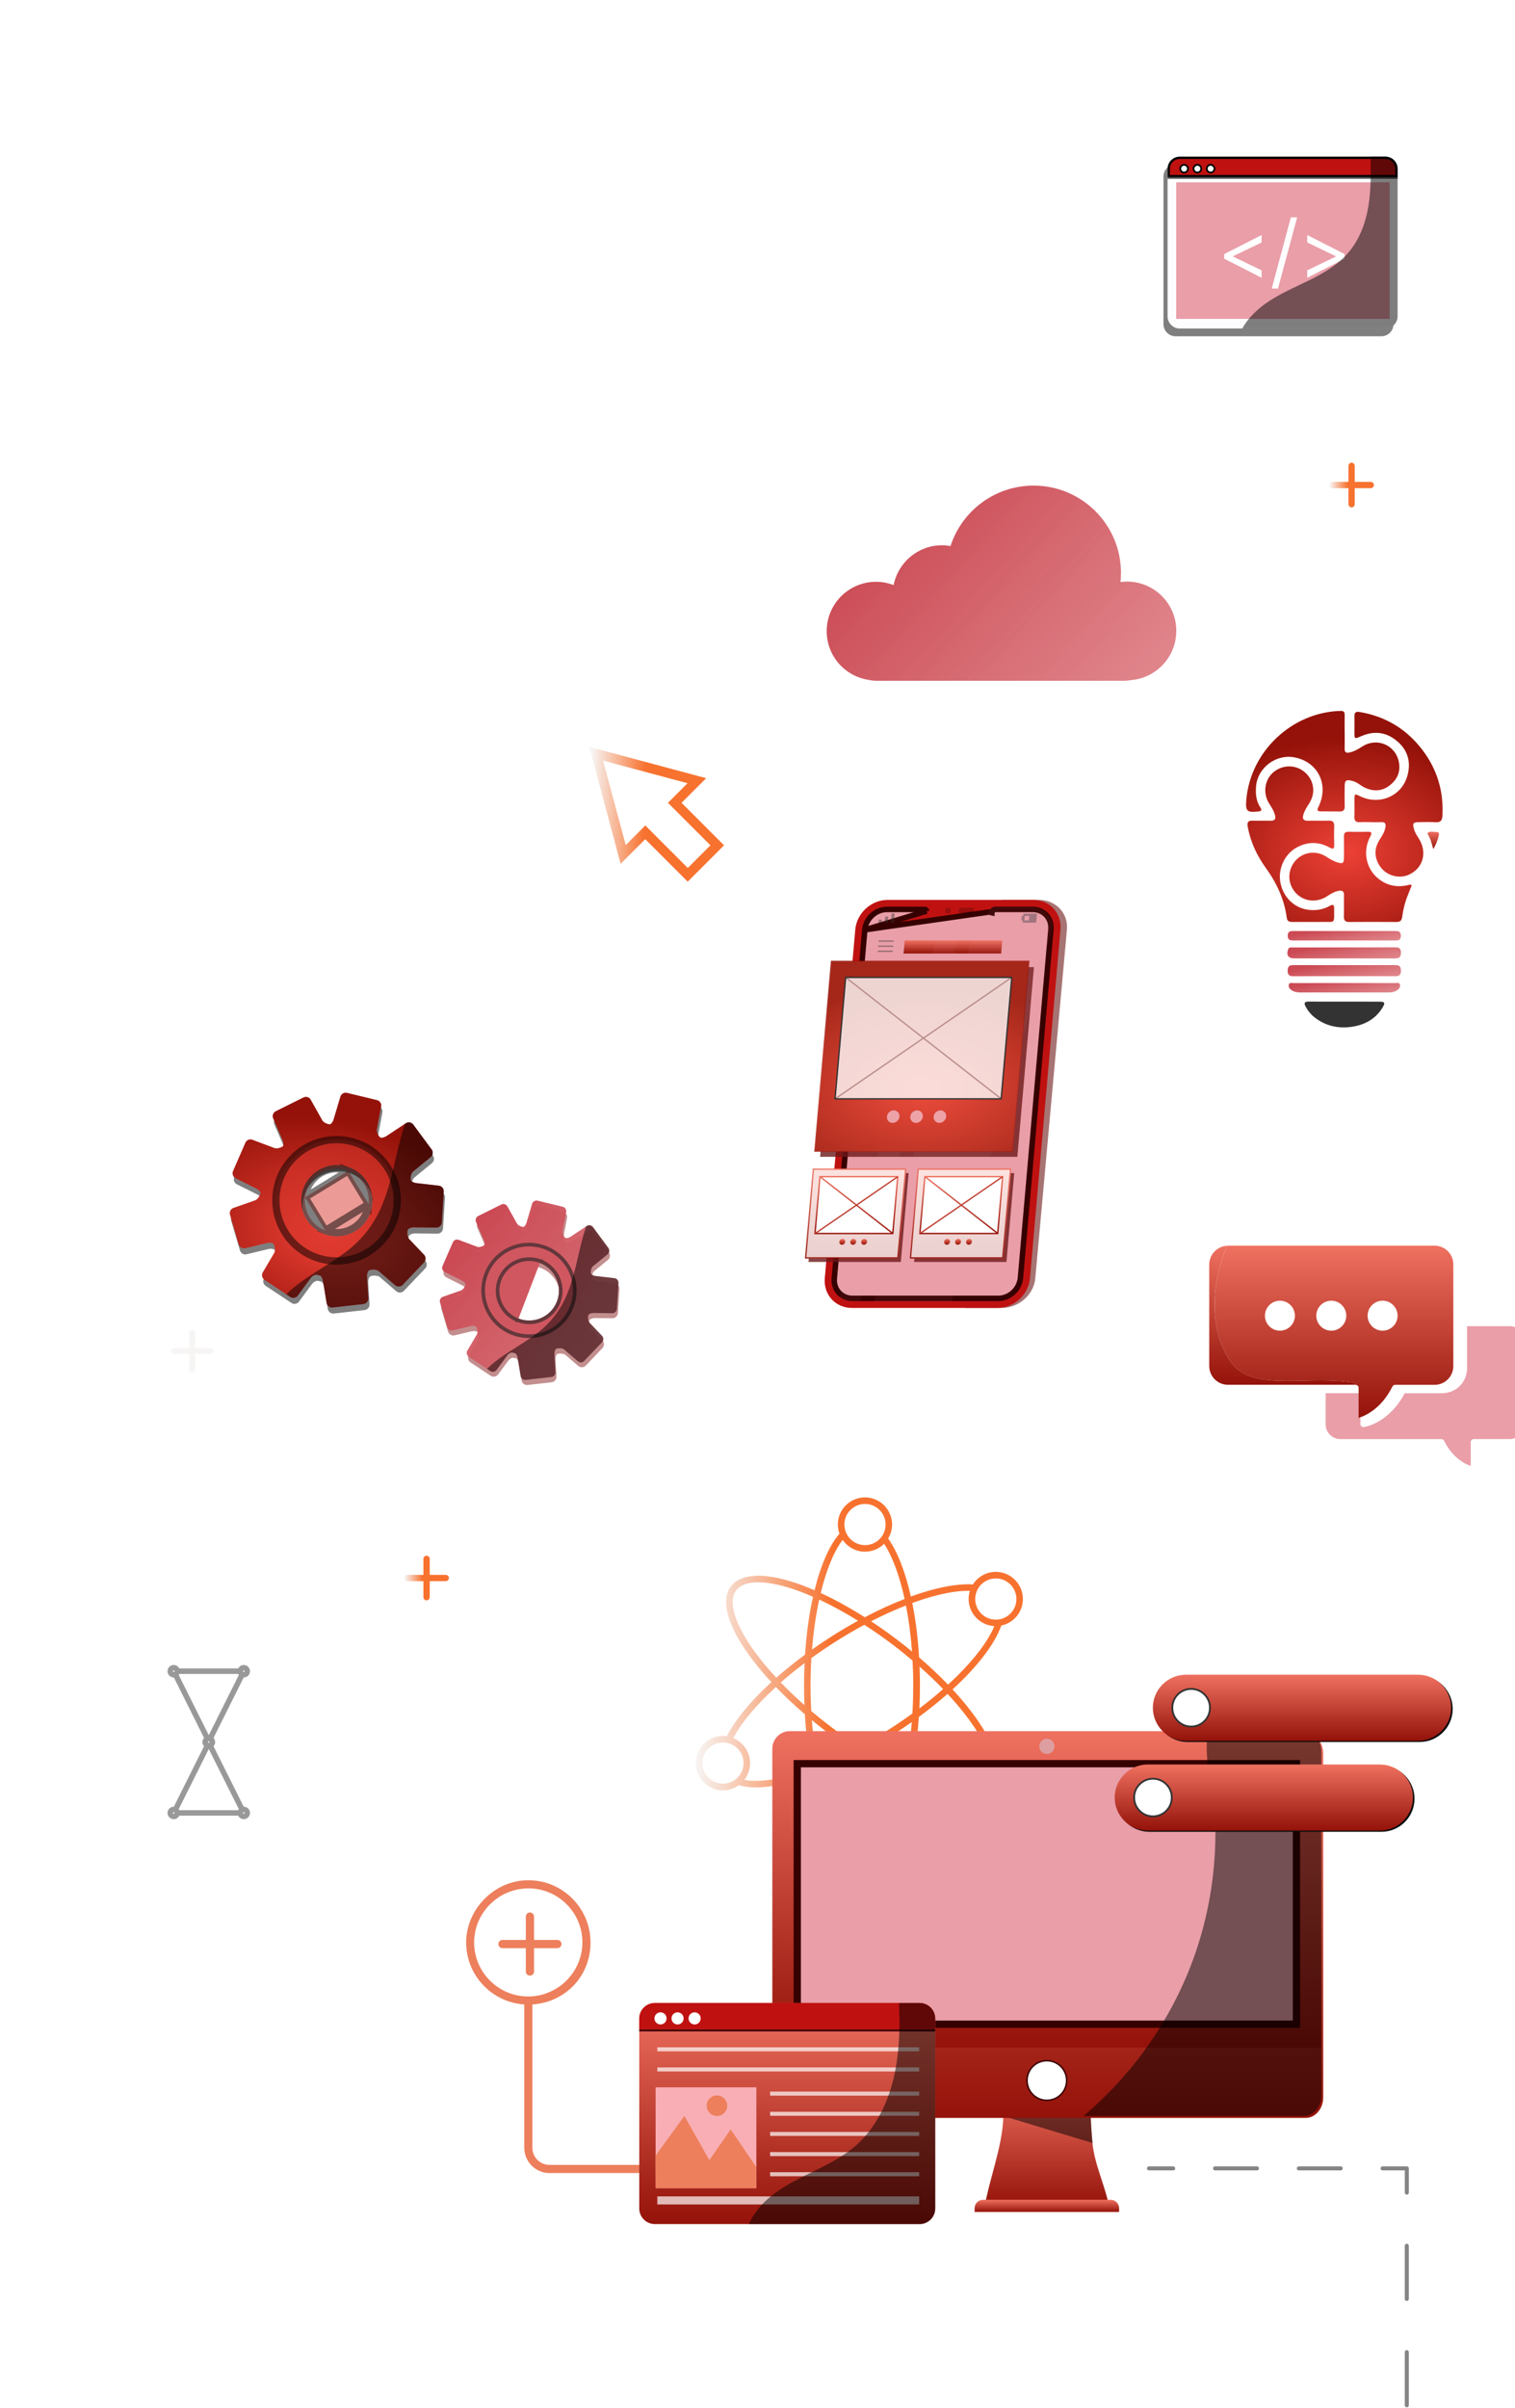 <svg xmlns="http://www.w3.org/2000/svg" width="416.0" height="661.0" viewBox="0.0 0.0 416.0 661.0" fill="none">
<path d="M28.225 435.768C28.502 435.715 28.74 435.57 28.898 435.332C29.057 435.107 29.123 434.817 29.07 434.54C29.017 434.262 28.872 434.025 28.634 433.866C28.449 433.734 28.238 433.668 28.027 433.668C27.696 433.668 27.366 433.826 27.168 434.117C26.838 434.592 26.957 435.253 27.419 435.583C27.644 435.741 27.934 435.807 28.212 435.755L28.225 435.768Z" fill="white" />
<path d="M396.044 382.419H385.709C381.394 390.637 374.761 391.662 374.482 391.702C374.442 391.702 374.402 391.702 374.362 391.702C374.162 391.702 373.976 391.636 373.829 391.503C373.656 391.343 373.549 391.116 373.549 390.877V382.406H364V390.943C364 393.181 365.825 395.005 368.062 395.005H395.791C396.098 395.005 396.391 395.179 396.524 395.458C398.881 400.173 402.237 401.824 403.849 402.371V395.818C403.849 395.365 404.222 394.992 404.675 394.992H414.53C416.768 394.992 418.592 393.167 418.592 390.93V368.062C418.592 365.825 416.768 364 414.53 364H402.837V375.614C402.837 379.356 399.8 382.393 396.058 382.393L396.044 382.419Z" fill="#E99EA8" />
<path d="M339.102 375.191C332.043 367.253 332.096 352.936 336.957 341.935C335.599 342.001 334.387 342.587 333.495 343.506C333.468 343.533 333.441 343.573 333.415 343.599C333.228 343.799 333.055 344.012 332.895 344.239C332.842 344.319 332.802 344.425 332.749 344.505C332.642 344.691 332.522 344.878 332.443 345.078C332.376 345.238 332.336 345.411 332.283 345.584C332.243 345.73 332.176 345.864 332.15 346.023C332.083 346.356 332.043 346.689 332.043 347.036V374.951C332.043 377.788 334.347 380.092 337.184 380.092H371.958V379.573C359.905 377.388 345.668 381.77 339.102 375.191Z" fill="url(#paint0_linear_6905_3227)" />
<path d="M337.2 341.908H393.923C396.76 341.908 399.064 344.212 399.064 347.049V374.965C399.064 377.801 396.76 380.106 393.923 380.106H383.082C382.775 380.106 382.482 380.279 382.349 380.558C379.313 386.645 374.957 388.589 373.053 389.175V380.931C373.053 380.479 372.68 380.106 372.227 380.106H371.961V379.586C359.908 377.402 345.67 381.784 339.104 375.204C332.045 367.267 332.099 352.949 336.96 341.948C337.04 341.948 337.12 341.922 337.2 341.922V341.908ZM375.53 361.127C375.53 363.404 377.381 365.242 379.646 365.242C381.91 365.242 383.761 363.391 383.761 361.127C383.761 358.863 381.91 357.011 379.646 357.011C377.381 357.011 375.53 358.863 375.53 361.127ZM361.439 361.127C361.439 363.404 363.29 365.242 365.555 365.242C367.819 365.242 369.67 363.391 369.67 361.127C369.67 358.863 367.819 357.011 365.555 357.011C363.29 357.011 361.439 358.863 361.439 361.127ZM347.335 361.127C347.335 363.404 349.186 365.242 351.45 365.242C353.714 365.242 355.566 363.391 355.566 361.127C355.566 358.863 353.714 357.011 351.45 357.011C349.186 357.011 347.335 358.863 347.335 361.127Z" fill="url(#paint1_linear_6905_3227)" />
<path d="M191.051 483.922C191.051 479.817 194.396 476.472 198.501 476.472C198.866 476.472 199.217 476.501 199.552 476.56C200.59 474.529 202.036 472.353 203.891 470.045C206.097 467.298 208.77 464.494 211.808 461.704C209.004 458.68 206.564 455.671 204.592 452.749C199.406 445.095 198.033 438.93 200.707 435.41C203.38 431.889 209.69 431.553 218.455 434.475C220.135 435.03 221.873 435.731 223.655 436.491C225.35 429.61 227.716 424.205 230.506 420.962C230.229 420.174 230.054 419.326 230.054 418.45C230.054 414.345 233.399 411 237.503 411C241.608 411 244.953 414.345 244.953 418.45C244.953 419.852 244.559 421.167 243.872 422.292C246.443 425.9 248.591 431.422 250.11 438.214C252.535 437.338 254.887 436.607 257.136 436.052C261.022 435.103 264.382 434.723 267.157 434.884C268.487 432.824 270.795 431.436 273.424 431.436C277.529 431.436 280.874 434.781 280.874 438.886C280.874 442.465 278.332 445.474 274.943 446.175C273.161 451.23 268.443 457.409 261.562 463.705C265.404 467.853 268.472 471.885 270.59 475.581H268.501C266.456 472.265 263.637 468.642 260.189 464.932C257.779 467.05 255.15 469.168 252.301 471.272C252.199 472.732 252.082 474.179 251.936 475.596H250.11C250.212 474.631 250.3 473.653 250.373 472.659C248.971 473.653 247.524 474.631 246.034 475.596H242.645C243.186 475.26 243.726 474.953 244.252 474.602C246.429 473.214 248.532 471.768 250.534 470.308C250.68 467.824 250.767 465.297 250.767 462.697C250.767 460.345 250.694 458.037 250.577 455.787C248.854 454.327 247.057 452.88 245.187 451.464C242.587 449.491 239.958 447.665 237.343 445.971C234.597 447.446 231.821 449.053 229.075 450.821C226.898 452.208 224.809 453.64 222.793 455.101C222.647 457.584 222.56 460.126 222.56 462.711C222.56 465.063 222.633 467.371 222.75 469.636C224.473 471.096 226.285 472.542 228.14 473.959C228.885 474.515 229.615 475.07 230.36 475.61H227.336C227.249 475.537 227.147 475.479 227.059 475.406C225.642 474.325 224.269 473.244 222.925 472.133C223.013 473.317 223.115 474.471 223.232 475.625H221.406C221.23 473.959 221.099 472.265 220.997 470.527C218.134 468.073 215.46 465.56 213.035 463.047C210.055 465.779 207.441 468.525 205.293 471.199C203.628 473.273 202.299 475.245 201.335 477.071C204.037 478.196 205.951 480.854 205.951 483.951C205.951 485.675 205.352 487.253 204.373 488.523C206.623 488.976 209.559 488.889 213.05 488.246V490.072C211.034 490.422 209.179 490.612 207.528 490.612C205.746 490.612 204.183 490.393 202.854 489.999C201.627 490.89 200.122 491.416 198.501 491.416C194.396 491.416 191.051 488.071 191.051 483.966V483.922ZM220.778 462.711C220.778 460.593 220.836 458.519 220.924 456.489C218.616 458.227 216.424 460.009 214.379 461.806C216.381 463.88 218.557 465.954 220.88 467.999C220.807 466.261 220.778 464.508 220.778 462.711ZM258.962 463.617C256.99 461.557 254.814 459.498 252.506 457.438C252.579 459.162 252.608 460.929 252.608 462.711C252.608 464.83 252.549 466.889 252.462 468.92C254.77 467.167 256.961 465.399 258.962 463.617ZM267.785 438.901C267.785 442.012 270.312 444.554 273.439 444.554C276.565 444.554 279.092 442.027 279.092 438.901C279.092 435.775 276.565 433.248 273.439 433.248C270.312 433.248 267.785 435.775 267.785 438.901ZM250.504 439.996C251.41 444.51 252.053 449.55 252.374 454.926C255.281 457.409 257.94 459.907 260.321 462.39C266.646 456.591 271.174 450.894 273.03 446.322C269.1 446.117 265.974 442.86 265.974 438.886C265.974 438.112 266.091 437.352 266.325 436.651C266.164 436.651 266.018 436.637 265.872 436.637C263.52 436.637 260.73 437.016 257.575 437.791C255.325 438.346 252.944 439.091 250.504 439.982V439.996ZM248.766 440.668C245.669 441.881 242.455 443.327 239.198 445.007C241.564 446.57 243.945 448.25 246.297 450.032C247.729 451.113 249.102 452.208 250.431 453.304C250.095 448.805 249.526 444.539 248.751 440.654L248.766 440.668ZM231.865 418.45C231.865 421.561 234.392 424.103 237.518 424.103C240.644 424.103 243.171 421.576 243.171 418.45C243.171 415.324 240.644 412.797 237.518 412.797C234.392 412.797 231.865 415.324 231.865 418.45ZM225.364 437.25C229.265 439.047 233.34 441.297 237.46 443.897C241.185 441.939 244.866 440.245 248.401 438.886C246.984 432.459 245.041 427.171 242.762 423.738C241.418 425.082 239.563 425.9 237.518 425.9C234.976 425.9 232.727 424.614 231.383 422.672C228.987 425.768 226.898 430.867 225.364 437.25ZM222.969 452.764C224.634 451.58 226.358 450.426 228.125 449.302C230.609 447.709 233.121 446.234 235.604 444.861C231.982 442.597 228.388 440.639 224.941 439.047C224.035 443.196 223.363 447.841 222.969 452.764ZM213.152 460.506C215.592 458.358 218.236 456.226 221.055 454.151C221.435 448.381 222.18 443.02 223.232 438.287C221.406 437.484 219.609 436.768 217.885 436.198C210.026 433.569 204.285 433.686 202.153 436.505C200.005 439.324 201.452 444.875 206.097 451.741C208.025 454.59 210.406 457.54 213.152 460.491V460.506ZM192.862 483.922C192.862 487.033 195.389 489.575 198.515 489.575C201.641 489.575 204.169 487.048 204.169 483.922C204.169 480.796 201.641 478.269 198.515 478.269C195.389 478.269 192.862 480.796 192.862 483.922Z" fill="url(#paint2_linear_6905_3227)" />
<path d="M176.671 595.327C176.671 595.947 176.16 596.458 175.54 596.458H150.894C147.063 596.458 143.962 593.338 143.962 589.526V550.177C135.06 549.593 128 542.187 128 533.157C128 524.127 135.662 516.082 145.075 516.082C154.488 516.082 162.15 523.744 162.15 533.157C162.15 542.57 155.09 549.593 146.188 550.177V589.526C146.188 592.116 148.285 594.214 150.876 594.214H175.521C176.142 594.214 176.652 594.725 176.652 595.345L176.671 595.327ZM145.093 547.988C145.567 547.988 146.023 547.951 146.498 547.915C146.644 547.915 146.79 547.878 146.954 547.86C147.264 547.824 147.574 547.769 147.866 547.714C148.03 547.678 148.212 547.641 148.377 547.605C148.65 547.55 148.924 547.477 149.198 547.386C149.38 547.331 149.544 547.276 149.708 547.222C149.964 547.13 150.237 547.039 150.493 546.93C150.657 546.857 150.821 546.802 150.985 546.729C151.295 546.601 151.587 546.455 151.861 546.31C152.116 546.182 152.372 546.036 152.609 545.89C152.81 545.762 153.01 545.653 153.211 545.525C153.412 545.397 153.612 545.252 153.813 545.106C153.959 544.996 154.105 544.887 154.251 544.777C154.451 544.613 154.67 544.449 154.853 544.266C154.962 544.175 155.072 544.066 155.181 543.956C155.4 543.756 155.601 543.555 155.801 543.354C155.874 543.281 155.929 543.208 156.002 543.135C157.005 542.041 157.844 540.819 158.483 539.469C158.483 539.432 158.519 539.396 158.538 539.359C158.684 539.031 158.83 538.703 158.957 538.356C158.957 538.319 158.994 538.265 159.012 538.21C159.34 537.298 159.596 536.331 159.742 535.346C159.742 535.255 159.778 535.145 159.778 535.054C159.869 534.416 159.924 533.795 159.924 533.139C159.924 524.966 153.266 518.308 145.093 518.308C144.655 518.308 144.236 518.344 143.798 518.381C143.36 518.417 142.94 518.472 142.521 518.545C142.466 518.545 142.411 518.545 142.357 518.563C141.974 518.636 141.591 518.727 141.207 518.837C141.134 518.855 141.043 518.873 140.97 518.891C140.624 519.001 140.277 519.11 139.93 519.238C139.839 519.274 139.73 519.311 139.639 519.347C139.31 519.475 139 519.621 138.69 519.767C138.581 519.822 138.471 519.876 138.343 519.931C138.052 520.077 137.778 520.241 137.486 520.405C137.358 520.478 137.249 520.551 137.121 520.624C136.866 520.789 136.61 520.971 136.355 521.153C136.227 521.245 136.1 521.336 135.972 521.445C135.735 521.628 135.516 521.81 135.297 522.011C135.169 522.12 135.042 522.248 134.914 522.357C134.713 522.54 134.513 522.74 134.312 522.941C134.184 523.087 134.056 523.215 133.929 523.361C133.746 523.561 133.582 523.762 133.418 523.963C133.29 524.127 133.163 524.291 133.053 524.455C132.907 524.656 132.761 524.857 132.615 525.075C132.488 525.258 132.378 525.459 132.269 525.641C132.141 525.842 132.032 526.061 131.904 526.261C131.794 526.462 131.703 526.681 131.594 526.9C131.503 527.1 131.393 527.319 131.302 527.52C131.211 527.757 131.119 527.994 131.046 528.231C130.973 528.432 130.901 528.633 130.828 528.852C130.755 529.107 130.682 529.381 130.627 529.654C130.572 529.855 130.517 530.037 130.481 530.238C130.426 530.548 130.372 530.858 130.335 531.187C130.317 531.351 130.28 531.515 130.262 531.679C130.207 532.172 130.189 532.664 130.189 533.157C130.189 541.329 136.848 547.988 145.02 547.988H145.093Z" fill="#ED7F5C" />
<path d="M154.178 533.596C154.178 532.976 153.667 532.465 153.047 532.465H146.644V526.062C146.644 525.441 146.133 524.931 145.513 524.931C144.893 524.931 144.382 525.441 144.382 526.062V532.465H137.979C137.358 532.465 136.848 532.976 136.848 533.596C136.848 534.216 137.358 534.727 137.979 534.727H144.382V541.13C144.382 541.75 144.893 542.261 145.513 542.261C146.133 542.261 146.644 541.75 146.644 541.13V534.727H153.047C153.667 534.727 154.178 534.216 154.178 533.596Z" fill="#ED7F5C" />
<path d="M351.993 517.848C350.167 517.848 348.691 519.338 348.691 521.164C348.691 522.99 350.181 524.465 351.993 524.465C353.804 524.465 355.309 522.975 355.309 521.164C355.309 519.352 353.819 517.848 351.993 517.848Z" fill="white" />
<path d="M342.016 492.015C340.19 492.015 338.715 493.505 338.715 495.316C338.715 497.127 340.205 498.632 342.016 498.632C343.828 498.632 345.332 497.142 345.332 495.316C345.332 493.49 343.842 492.015 342.016 492.015Z" fill="white" />
<path d="M311.254 515.577C309.429 515.577 307.953 517.067 307.953 518.878C307.953 520.69 309.443 522.18 311.254 522.18C313.066 522.18 314.556 520.69 314.556 518.878C314.556 517.067 313.066 515.577 311.254 515.577Z" fill="white" />
<path d="M275.526 580.814C275.62 577.893 275.568 574.972 275.343 572.046H299.564C299.428 574.522 299.397 576.988 299.449 579.437C299.512 582.374 299.701 585.279 299.978 588.174C299.978 588.185 299.978 588.195 299.978 588.206V588.232C300.543 594.205 303.564 600.089 304.574 605.878H270.328C271.799 597.534 275.259 589.19 275.521 580.846V580.814H275.526Z" fill="url(#paint3_linear_6905_3227)" />
<g style="mix-blend-mode:soft-light" opacity="0.5">
<path d="M299.984 588.206L275.611 580.841L275.527 580.815H275.611L299.456 579.443C299.518 582.375 299.707 585.28 299.984 588.175C299.984 588.185 299.984 588.196 299.984 588.206Z" fill="black" />
</g>
<g filter="url(#filter0_d_6905_3227)">
<path d="M362.838 480.772V575.203C362.838 578.307 360.681 580.82 358.022 580.82H216.886C214.227 580.82 212.07 578.307 212.07 575.203V480.772C212.07 477.673 214.227 475.155 216.886 475.155H358.022C360.681 475.155 362.838 477.673 362.838 480.772Z" fill="url(#paint4_linear_6905_3227)" />
</g>
<path d="M362.838 479.977V562.027H212.07V479.977C212.07 477.312 214.227 475.155 216.886 475.155H358.022C360.681 475.155 362.838 477.312 362.838 479.977Z" fill="url(#paint5_linear_6905_3227)" />
<path d="M292.888 571.047C292.888 574.05 290.454 576.485 287.45 576.485C284.447 576.485 282.013 574.05 282.013 571.047C282.013 568.044 284.447 565.609 287.45 565.609C290.454 565.609 292.888 568.044 292.888 571.047Z" fill="white" stroke="#360000" stroke-width="0.4" />
<path d="M218.918 555.594V484.092H355.985V555.594H218.918Z" fill="#E99EA8" stroke="#360000" stroke-width="2" />
<path opacity="0.5" d="M289.541 479.333C289.541 480.484 288.604 481.422 287.452 481.422C286.3 481.422 285.363 480.484 285.363 479.333C285.363 478.181 286.3 477.244 287.452 477.244C288.604 477.244 289.541 478.181 289.541 479.333Z" fill="#D1D1E6" />
<path d="M269.947 603.784H304.962C306.25 603.784 307.292 604.826 307.292 606.114V607.124H267.617V606.114C267.617 604.826 268.659 603.784 269.947 603.784Z" fill="url(#paint6_linear_6905_3227)" />
<g style="mix-blend-mode:soft-light" opacity="0.5">
<path d="M362.836 480.772V575.203C362.836 578.307 360.679 580.82 358.02 580.82H297.469C311.864 568.717 322.847 552.552 328.715 534.67C332.233 523.959 333.903 512.652 333.73 501.382C333.61 493.765 330.218 482.898 331.741 475.155H358.02C360.679 475.155 362.836 477.673 362.836 480.772Z" fill="black" />
</g>
<g filter="url(#filter1_d_6905_3227)">
<path d="M256.303 553.559V605.666C256.303 608.038 254.381 609.959 252.01 609.959H179.324C176.947 609.959 175.031 608.038 175.031 605.666V553.559C175.031 551.187 176.953 549.266 179.324 549.266H252.016C254.388 549.266 256.309 551.193 256.309 553.559H256.303Z" fill="url(#paint7_linear_6905_3227)" />
<path d="M256.301 553.559V556.558H175.023V553.559C175.023 551.187 176.945 549.266 179.316 549.266H252.008C254.38 549.266 256.301 551.193 256.301 553.559Z" fill="#C01111" />
<path d="M182.533 553.503C182.533 554.421 181.788 555.166 180.87 555.166C179.952 555.166 179.207 554.421 179.207 553.503C179.207 552.585 179.952 551.84 180.87 551.84C181.788 551.84 182.533 552.585 182.533 553.503Z" fill="white" />
<path d="M187.213 553.503C187.213 554.421 186.467 555.166 185.55 555.166C184.632 555.166 183.887 554.421 183.887 553.503C183.887 552.585 184.632 551.84 185.55 551.84C186.467 551.84 187.213 552.585 187.213 553.503Z" fill="white" />
<path d="M191.9 553.503C191.9 554.421 191.155 555.166 190.237 555.166C189.319 555.166 188.574 554.421 188.574 553.503C188.574 552.585 189.319 551.84 190.237 551.84C191.155 551.84 191.9 552.585 191.9 553.503Z" fill="white" />
<path d="M256.32 556.558H175.023V557.057H256.32V556.558Z" fill="#360000" />
<path d="M251.886 561.433H179.988V562.539H251.886V561.433Z" fill="white" fill-opacity="0.7" />
<path d="M251.886 566.964H179.988V568.07H251.886V566.964Z" fill="white" fill-opacity="0.7" />
<path d="M251.886 602.359H179.988V604.572H251.886V602.359Z" fill="white" fill-opacity="0.7" />
<path d="M251.888 573.601H210.961V574.707H251.888V573.601Z" fill="white" fill-opacity="0.7" />
<path d="M251.888 579.131H210.961V580.237H251.888V579.131Z" fill="white" fill-opacity="0.7" />
<path d="M251.888 584.662H210.961V585.768H251.888V584.662Z" fill="white" fill-opacity="0.7" />
<path d="M251.888 590.192H210.961V591.299H251.888V590.192Z" fill="white" fill-opacity="0.7" />
<path d="M251.888 595.723H210.961V596.829H251.888V595.723Z" fill="white" fill-opacity="0.7" />
<path d="M207.191 572.426H179.523V600.093H207.191V572.426Z" fill="#F8AEB4" />
<path d="M179.477 591.218L187.434 580.285L194.271 592.425L200.141 583.981L207.138 594.273V600.093H179.526L179.477 591.218Z" fill="#ED7F5C" />
<path d="M199.18 577.47C199.18 579.022 197.918 580.285 196.366 580.285C194.813 580.285 193.551 579.022 193.551 577.47C193.551 575.918 194.813 574.655 196.366 574.655C197.918 574.655 199.18 575.918 199.18 577.47Z" fill="#ED7F5C" />
<g style="mix-blend-mode:soft-light" opacity="0.5">
<path d="M256.303 553.559V605.667C256.303 608.038 254.381 609.96 252.01 609.96H205.156C205.735 608.611 206.493 607.336 207.374 606.184C210.693 601.904 215.559 599.132 220.407 596.711C225.254 594.291 230.292 592.061 234.382 588.513C240.264 583.407 243.689 575.93 245.235 568.299C246.165 563.704 246.467 559.01 246.504 554.335C246.516 552.919 246.306 551.052 246.405 549.272H252.01C254.381 549.272 256.303 551.2 256.303 553.565V553.559Z" fill="black" />
</g>
</g>
<path opacity="0.6" d="M322.145 595.726H315.492C315.181 595.726 314.938 595.482 314.938 595.172C314.938 594.861 315.181 594.617 315.492 594.617H322.145C322.455 594.617 322.699 594.861 322.699 595.172C322.699 595.482 322.455 595.726 322.145 595.726Z" fill="#333333" />
<path opacity="0.6" d="M368.139 595.726H356.641C356.33 595.726 356.086 595.482 356.086 595.172C356.086 594.861 356.33 594.617 356.641 594.617H368.139C368.449 594.617 368.693 594.861 368.693 595.172C368.693 595.482 368.449 595.726 368.139 595.726ZM345.142 595.726H333.644C333.334 595.726 333.09 595.482 333.09 595.172C333.09 594.861 333.334 594.617 333.644 594.617H345.142C345.453 594.617 345.697 594.861 345.697 595.172C345.697 595.482 345.453 595.726 345.142 595.726Z" fill="#333333" />
<path opacity="0.6" d="M386.293 602.379C385.983 602.379 385.739 602.135 385.739 601.824V595.726H379.64C379.33 595.726 379.086 595.482 379.086 595.172C379.086 594.861 379.33 594.617 379.64 594.617H386.293C386.604 594.617 386.847 594.861 386.847 595.172V601.824C386.847 602.135 386.604 602.379 386.293 602.379Z" fill="#333333" />
<path opacity="0.6" d="M386.289 660.756C385.978 660.756 385.734 660.512 385.734 660.202V645.61C385.734 645.3 385.978 645.056 386.289 645.056C386.599 645.056 386.843 645.3 386.843 645.61V660.202C386.843 660.512 386.599 660.756 386.289 660.756ZM386.289 631.562C385.978 631.562 385.734 631.318 385.734 631.007V616.416C385.734 616.105 385.978 615.861 386.289 615.861C386.599 615.861 386.843 616.105 386.843 616.416V631.007C386.843 631.318 386.599 631.562 386.289 631.562Z" fill="#333333" />
<path d="M389.827 478.14H326.07C321.082 478.14 317 474.059 317 469.07C317 464.082 321.082 460 326.07 460H389.827C394.816 460 398.897 464.082 398.897 469.07C398.897 474.059 394.816 478.14 389.827 478.14Z" fill="#0D0D0D" />
<path d="M389.39 477.808H325.633C320.644 477.808 316.562 473.727 316.562 468.738C316.562 463.75 320.644 459.668 325.633 459.668H389.39C394.378 459.668 398.46 463.75 398.46 468.738C398.46 473.727 394.378 477.808 389.39 477.808Z" fill="url(#paint8_linear_6905_3227)" />
<path d="M332.242 468.738C332.242 471.594 329.928 473.908 327.072 473.908C324.217 473.908 321.902 471.594 321.902 468.738C321.902 465.883 324.217 463.568 327.072 463.568C329.928 463.568 332.242 465.883 332.242 468.738Z" fill="white" stroke="#333333" stroke-width="0.5" />
<path d="M379.343 502.785H315.586C310.597 502.785 306.516 498.703 306.516 493.715C306.516 488.726 310.597 484.645 315.586 484.645H379.343C384.331 484.645 388.413 488.726 388.413 493.715C388.413 498.703 384.331 502.785 379.343 502.785Z" fill="#0D0D0D" />
<path d="M378.905 502.454H315.148C310.16 502.454 306.078 498.372 306.078 493.384C306.078 488.395 310.16 484.313 315.148 484.313H378.905C383.894 484.313 387.976 488.395 387.976 493.384C387.976 498.372 383.894 502.454 378.905 502.454Z" fill="url(#paint9_linear_6905_3227)" />
<path d="M321.758 493.384C321.758 496.239 319.443 498.554 316.588 498.554C313.733 498.554 311.418 496.239 311.418 493.384C311.418 490.529 313.733 488.214 316.588 488.214C319.443 488.214 321.758 490.529 321.758 493.384Z" fill="white" stroke="#333333" stroke-width="0.5" />
<path d="M170.409 237.097L161.812 205L193.909 213.597L187.149 220.357L198.812 232.021L188.833 242L177.17 230.336L170.409 237.097ZM165.592 208.78L171.813 231.956L177.191 226.578L188.855 238.242L195.076 232.021L194.32 231.265L183.412 220.357L188.79 214.979L169.286 209.752L165.614 208.758L165.592 208.78Z" fill="url(#paint10_linear_6905_3227)" />
<path d="M117.129 439.259C117.604 439.259 117.995 438.868 117.995 438.393V433.995H122.393C122.868 433.995 123.259 433.604 123.259 433.129C123.259 432.655 122.868 432.264 122.393 432.264H117.995V427.866C117.995 427.391 117.604 427 117.129 427C116.655 427 116.264 427.391 116.264 427.866V432.264H111.866C111.391 432.264 111 432.655 111 433.129C111 433.604 111.391 433.995 111.866 433.995H116.264V438.393C116.264 438.868 116.655 439.259 117.129 439.259Z" fill="url(#paint11_linear_6905_3227)" />
<path d="M365.866 133.995H370.264V138.393C370.264 138.868 370.655 139.259 371.129 139.259C371.604 139.259 371.995 138.868 371.995 138.393V133.995H376.393C376.868 133.995 377.259 133.604 377.259 133.129C377.259 132.655 376.868 132.264 376.393 132.264H371.995V127.866C371.995 127.391 371.604 127 371.129 127C370.655 127 370.264 127.391 370.264 127.866V132.264H365.866C365.391 132.264 365 132.655 365 133.129C365 133.604 365.391 133.995 365.866 133.995Z" fill="url(#paint12_linear_6905_3227)" />
<path d="M52.797 376.608C53.247 376.608 53.616 376.239 53.616 375.79V371.63H57.776C58.225 371.63 58.595 371.26 58.595 370.811C58.595 370.362 58.225 369.992 57.776 369.992H53.616V365.819C53.616 365.37 53.247 365 52.797 365C52.349 365 51.979 365.37 51.979 365.819V369.992H47.819C47.37 369.992 47 370.362 47 370.811C47 371.26 47.37 371.63 47.819 371.63H51.979V375.79C51.979 376.239 52.349 376.608 52.797 376.608Z" fill="#F7F5F4" />
<g style="mix-blend-mode:soft-light" opacity="0.5">
<path d="M382.653 50.804H382.643V48.475C382.643 47.53 382.247 46.675 381.612 46.066C381.014 45.489 380.202 45.137 379.31 45.137H322.815C320.967 45.137 319.477 46.632 319.477 48.475V51.194V88.967C319.477 90.805 320.967 92.3 322.815 92.3H379.299C381.142 92.3 382.637 90.805 382.637 88.967V51.194H382.648V50.809L382.653 50.804Z" fill="black" />
</g>
<path d="M383.762 46.338V86.831C383.762 88.668 382.267 90.164 380.424 90.164H323.94C322.092 90.164 320.602 88.668 320.602 86.831V46.338C320.602 44.496 322.092 43 323.94 43H380.424C382.267 43 383.762 44.496 383.762 46.338Z" fill="#FDFDFF" />
<path d="M383.446 46.338V48.351H320.918V46.338C320.918 44.67 322.267 43.316 323.94 43.316H380.429C382.097 43.316 383.446 44.67 383.446 46.338Z" fill="#C01111" stroke="black" stroke-width="0.633" />
<path d="M326.195 46.295C326.195 46.88 325.725 47.351 325.14 47.351C324.556 47.351 324.085 46.88 324.085 46.295C324.085 45.711 324.556 45.24 325.14 45.24C325.725 45.24 326.195 45.711 326.195 46.295Z" fill="white" stroke="black" stroke-width="0.475" />
<path d="M329.84 46.295C329.84 46.88 329.369 47.351 328.785 47.351C328.2 47.351 327.73 46.88 327.73 46.295C327.73 45.711 328.2 45.24 328.785 45.24C329.369 45.24 329.84 45.711 329.84 46.295Z" fill="white" stroke="black" stroke-width="0.475" />
<path d="M333.477 46.295C333.477 46.88 333.006 47.351 332.421 47.351C331.837 47.351 331.366 46.88 331.366 46.295C331.366 45.711 331.837 45.24 332.421 45.24C333.006 45.24 333.477 45.711 333.477 46.295Z" fill="white" stroke="black" stroke-width="0.475" />
<g style="mix-blend-mode:soft-light">
<path d="M383.773 48.668H320.602V49.053H383.773V48.668Z" fill="#404040" />
</g>
<path d="M381.584 50.046H322.969V87.526H381.584V50.046Z" fill="#E99EA8" />
<path d="M336.158 71.013V69.738L346.422 64.51V66.55L338.549 70.344L338.612 70.216V70.535L338.549 70.407L346.422 74.201V76.241L336.158 71.013ZM356.178 59.665L350.919 79.206H349.197L354.457 59.665H356.178ZM369.214 71.013L358.95 76.241V74.201L366.823 70.407L366.76 70.535V70.216L366.823 70.344L358.95 66.55V64.51L369.214 69.738V71.013Z" fill="white" />
<g style="mix-blend-mode:soft-light" opacity="0.5">
<path d="M383.762 46.338V86.831C383.762 88.668 382.266 90.164 380.424 90.164H341.117C342.842 87.039 345.62 84.518 348.638 82.558C352.211 80.239 356.169 78.594 359.977 76.688C363.78 74.775 367.525 72.527 370.286 69.29C373.395 65.647 375.066 60.957 375.803 56.23C376.258 53.33 376.38 50.387 376.38 47.455C376.38 45.975 376.231 44.325 376.487 43H380.424C382.266 43 383.762 44.496 383.762 46.338Z" fill="black" />
</g>
<g style="mix-blend-mode:soft-light" opacity="0.5">
<path d="M112.286 339.258C112.449 338.857 113.224 338.537 114.007 338.543L120.132 338.614C120.915 338.62 121.595 337.991 121.646 337.204L122.177 328.689C122.226 327.908 121.629 327.191 120.85 327.106L114.708 326.407C113.929 326.322 113.203 325.926 113.099 325.535C112.996 325.143 113.149 323.719 113.761 323.222L118.626 319.239C119.231 318.739 119.35 317.821 118.88 317.187L113.81 310.319C113.346 309.687 112.425 309.523 111.776 309.96L106.485 313.459C105.829 313.895 105.04 314.064 104.725 313.848C104.412 313.626 103.664 312.469 103.813 311.698L105.007 305.361C105.149 304.588 104.648 303.807 103.886 303.623L95.594 301.62C94.831 301.435 94.022 301.9 93.803 302.655L91.972 308.838C91.746 309.591 91.261 310.229 90.893 310.265C90.525 310.301 89.243 309.867 88.859 309.179L85.662 303.491C85.277 302.804 84.389 302.531 83.688 302.882L76.05 306.68C75.348 307.031 75.028 307.901 75.339 308.621L77.899 314.515C78.209 315.236 78.25 316.038 77.981 316.303C77.711 316.569 76.44 317.061 75.708 316.782L69.635 314.493C68.903 314.213 68.044 314.578 67.732 315.295L64.319 323.107C64.006 323.824 64.323 324.7 65.023 325.053L70.667 327.869C71.367 328.222 71.91 328.83 71.868 329.216C71.825 329.609 71.167 330.844 70.428 331.106L64.43 333.216C63.692 333.478 63.264 334.306 63.487 335.057L65.898 343.241C66.12 343.992 66.924 344.458 67.688 344.275L73.662 342.842C74.425 342.659 75.237 342.79 75.47 343.132C75.703 343.474 76.038 344.913 75.633 345.585L72.477 350.906C72.079 351.58 72.285 352.488 72.936 352.924L80.044 357.642C80.694 358.078 81.615 357.912 82.082 357.284L85.647 352.458C86.114 351.83 86.907 351.434 87.406 351.584L88.183 351.772C88.519 351.838 88.902 352.533 89.031 353.305L90.014 359.288C90.143 360.06 90.881 360.62 91.664 360.537L100.135 359.582C100.913 359.491 101.516 358.786 101.465 357.996L101.102 352.053C101.056 351.271 101.344 350.475 101.741 350.292C102.137 350.109 103.65 349.983 104.245 350.493L108.828 354.425C109.424 354.936 110.352 354.889 110.893 354.322L116.774 348.141C117.314 347.575 117.312 346.642 116.775 346.072L112.629 341.696C112.092 341.126 112.12 339.643 112.283 339.242L112.286 339.258ZM89.31 340.363C85.196 338.804 82.605 334.554 83.094 330.188C83.813 323.78 90.303 319.816 96.333 322.101C100.44 323.658 103.038 327.91 102.548 332.275C101.83 338.684 95.333 342.647 89.31 340.363Z" fill="black" />
</g>
<path d="M121.313 335.544L121.844 327.029C121.893 326.248 121.296 325.532 120.517 325.446L114.377 324.741C113.591 324.654 112.871 324.26 112.761 323.867C112.657 323.475 112.81 322.051 113.421 321.56L118.279 317.576C118.891 317.078 119.005 316.151 118.54 315.525L113.47 308.658C113.007 308.025 112.092 307.863 111.436 308.299L111.209 308.45L106.145 311.798C105.491 312.227 104.7 312.403 104.385 312.187C104.072 311.965 103.326 310.801 103.475 310.03L104.667 303.7C104.816 302.929 104.308 302.146 103.546 301.961L95.254 299.958C94.491 299.774 93.682 300.239 93.463 300.993L91.627 307.168C91.408 307.923 90.922 308.568 90.548 308.595C90.18 308.631 88.898 308.197 88.512 307.517L85.315 301.828C84.93 301.141 84.043 300.868 83.341 301.219L75.705 305.01C75.003 305.362 74.682 306.238 74.999 306.96L77.554 312.846C77.871 313.568 77.904 314.376 77.643 314.635C77.373 314.9 76.102 315.393 75.37 315.114L69.295 312.832C68.556 312.551 67.698 312.916 67.385 313.632L63.979 321.446C63.666 322.163 63.983 323.039 64.683 323.392L70.327 326.208C71.027 326.561 71.57 327.169 71.527 327.562C71.485 327.948 70.825 329.19 70.087 329.452L64.091 331.555C63.352 331.817 62.925 332.645 63.147 333.396L65.558 341.58C65.78 342.331 66.585 342.797 67.348 342.614L73.322 341.181C74.085 340.998 74.897 341.128 75.129 341.478C75.361 341.82 75.698 343.252 75.293 343.924L72.144 349.246C71.74 349.919 71.953 350.829 72.605 351.258L78.605 355.246L79.711 355.983C80.363 356.412 81.282 356.252 81.749 355.624L85.314 350.799C85.781 350.17 86.574 349.775 87.073 349.925L87.85 350.112C88.186 350.179 88.569 350.873 88.698 351.645L89.681 357.628C89.81 358.4 90.555 358.962 91.331 358.878L99.802 357.923C100.58 357.832 101.185 357.12 101.132 356.336L100.776 350.395C100.724 349.612 101.017 348.824 101.415 348.634C101.811 348.451 103.324 348.325 103.919 348.836L108.502 352.768C109.098 353.278 110.026 353.231 110.567 352.665L116.448 346.483C116.988 345.917 116.993 344.986 116.449 344.414L112.302 340.045C111.764 339.475 111.792 337.992 111.955 337.591C112.118 337.19 112.892 336.871 113.676 336.877L119.799 336.954C120.582 336.96 121.264 336.325 121.313 335.544ZM82.763 328.522C83.482 322.114 89.972 318.149 96.002 320.435C100.109 321.992 102.707 326.244 102.217 330.609C101.498 337.017 95.001 340.98 88.979 338.696C84.865 337.138 82.274 332.887 82.763 328.522Z" fill="url(#paint13_angular_6905_3227)" />
<path opacity="0.5" d="M89.333 337.762L89.333 337.762C94.746 339.814 100.577 336.257 101.223 330.498L89.333 337.762ZM89.333 337.762C85.647 336.365 83.318 332.546 83.757 328.634M89.333 337.762L83.757 328.634M83.757 328.634C84.403 322.875 90.228 319.316 95.647 321.37M83.757 328.634L95.647 321.37M95.647 321.37C99.327 322.765 101.662 326.587 101.223 330.498L95.647 321.37ZM96.324 313.269C87.385 311.11 78.384 316.602 76.223 325.549C74.062 334.496 79.565 343.483 88.504 345.642C97.443 347.802 106.444 342.31 108.603 333.37C110.763 324.43 105.264 315.429 96.324 313.269Z" fill="#D9362C" stroke="black" stroke-width="2" />
<g style="mix-blend-mode:soft-light" opacity="0.5">
<path d="M119.8 336.954L113.677 336.877C112.894 336.871 112.12 337.19 111.957 337.591C111.794 337.992 111.766 339.475 112.303 340.045L116.45 344.414C116.994 344.986 116.99 345.917 116.449 346.483L110.568 352.665C110.028 353.231 109.099 353.278 108.504 352.768L103.921 348.836C103.325 348.325 101.813 348.451 101.416 348.634C101.018 348.824 100.725 349.612 100.778 350.395L101.133 356.336C101.186 357.119 100.581 357.832 99.803 357.923L91.333 358.878C90.557 358.962 89.812 358.4 89.683 357.628L88.699 351.645C88.57 350.873 88.188 350.179 87.852 350.112L87.075 349.925C86.576 349.775 85.783 350.17 85.316 350.799L81.751 355.624C81.284 356.252 80.365 356.412 79.712 355.983L78.606 355.246C80.198 353.701 81.963 352.315 83.776 351.065C88.534 347.775 93.78 345.102 97.948 341.09C107.514 331.895 107.33 320.111 111.211 308.45L111.438 308.299C112.093 307.863 113.008 308.025 113.472 308.658L118.541 315.525C119.006 316.151 118.893 317.078 118.281 317.576L113.422 321.56C112.812 322.051 112.659 323.475 112.762 323.866C112.873 324.26 113.592 324.654 114.378 324.741L120.518 325.446C121.297 325.532 121.895 326.248 121.845 327.029L121.315 335.544C121.266 336.325 120.584 336.96 119.8 336.954Z" fill="black" />
</g>
<g style="mix-blend-mode:soft-light" opacity="0.5">
<path d="M161.84 362.372C161.972 362.037 162.726 361.771 163.51 361.777L168.155 361.835C168.939 361.841 169.619 361.213 169.67 360.425L170.086 353.783C170.135 353.002 169.537 352.285 168.758 352.2L164.095 351.668C163.316 351.582 162.608 351.235 162.517 350.912C162.428 350.583 162.643 349.329 163.246 348.836L166.941 345.81C167.546 345.311 167.665 344.393 167.195 343.758L163.242 338.401C162.779 337.768 161.857 337.604 161.209 338.042L157.183 340.702C156.528 341.138 155.782 341.339 155.518 341.158C155.253 340.977 154.655 339.9 154.797 339.127L155.707 334.299C155.85 333.526 155.349 332.745 154.586 332.561L148.117 330.998C147.355 330.814 146.546 331.279 146.327 332.033L144.932 336.744C144.706 337.497 144.273 338.134 143.966 338.162C143.658 338.19 142.535 337.736 142.149 337.056L139.712 332.717C139.327 332.03 138.439 331.757 137.738 332.109L131.783 335.073C131.082 335.424 130.762 336.293 131.072 337.014L133.025 341.507C133.335 342.227 133.414 342.995 133.185 343.211C132.957 343.427 131.801 343.809 131.069 343.529L126.434 341.786C125.702 341.506 124.843 341.871 124.531 342.588L121.87 348.681C121.558 349.398 121.874 350.275 122.574 350.627L126.87 352.773C127.569 353.125 128.119 353.676 128.083 354.005C128.048 354.334 127.401 355.403 126.662 355.665L122.1 357.27C121.361 357.532 120.934 358.361 121.156 359.111L123.034 365.494C123.256 366.245 124.061 366.71 124.824 366.528L129.356 365.443C130.119 365.261 130.898 365.346 131.093 365.635C131.287 365.924 131.512 367.211 131.114 367.886L128.723 371.923C128.325 372.598 128.531 373.506 129.182 373.942L134.728 377.622C135.378 378.058 136.299 377.892 136.766 377.264L139.467 373.616C139.934 372.988 140.659 372.569 141.075 372.699L141.727 372.856C142.006 372.916 142.349 373.593 142.469 374.371L143.216 378.902C143.345 379.675 144.083 380.234 144.866 380.152L151.474 379.407C152.251 379.316 152.856 378.604 152.803 377.821L152.531 373.33C152.485 372.549 152.715 371.775 153.053 371.622C153.384 371.467 154.728 371.432 155.324 371.943L158.793 374.924C159.389 375.435 160.318 375.387 160.858 374.821L165.442 369.999C165.983 369.433 165.98 368.501 165.443 367.93L162.303 364.619C161.765 364.048 161.715 362.738 161.854 362.404L161.84 362.372ZM142.651 363.291C139.215 361.991 137.05 358.438 137.461 354.795C138.063 349.445 143.479 346.13 148.513 348.043C151.942 349.341 154.113 352.896 153.703 356.539C153.1 361.889 147.677 365.202 142.651 363.291Z" fill="#871D1D" />
</g>
<path d="M169.374 359.269L169.815 352.155C169.855 351.504 169.354 350.906 168.705 350.83L163.578 350.245C162.92 350.174 162.317 349.845 162.228 349.515C162.138 349.185 162.271 347.999 162.781 347.587L166.836 344.259C167.346 343.847 167.439 343.07 167.05 342.55L162.815 336.816C162.428 336.29 161.663 336.149 161.119 336.517L160.928 336.639L156.701 339.434C156.152 339.793 155.493 339.942 155.228 339.761C154.966 339.572 154.342 338.6 154.467 337.962L155.464 332.678C155.591 332.034 155.162 331.38 154.531 331.227L147.605 329.554C146.967 329.4 146.294 329.788 146.112 330.419L144.58 335.574C144.399 336.205 143.989 336.745 143.683 336.766C143.376 336.795 142.304 336.433 141.986 335.865L139.317 331.119C138.994 330.542 138.255 330.319 137.671 330.611L131.294 333.774C130.71 334.066 130.437 334.8 130.703 335.4L132.839 340.318C133.105 340.918 133.131 341.599 132.912 341.81C132.688 342.035 131.628 342.447 131.017 342.211L125.945 340.304C125.328 340.066 124.609 340.37 124.352 340.976L121.507 347.501C121.245 348.098 121.509 348.83 122.097 349.126L126.813 351.476C127.395 351.77 127.852 352.277 127.817 352.606C127.783 352.928 127.231 353.968 126.613 354.186L121.603 355.94C120.986 356.158 120.628 356.849 120.815 357.474L122.826 364.307C123.012 364.932 123.681 365.321 124.32 365.167L129.305 363.972C129.944 363.818 130.621 363.93 130.815 364.219C131.01 364.508 131.294 365.699 130.953 366.263L128.324 370.705C127.983 371.269 128.167 372.025 128.711 372.384L133.718 375.714L134.642 376.326C135.186 376.685 135.953 376.547 136.343 376.025L139.319 371.996C139.71 371.474 140.37 371.142 140.787 371.265L141.439 371.422C141.72 371.476 142.041 372.06 142.15 372.702L142.968 377.699C143.077 378.341 143.697 378.814 144.345 378.743L151.421 377.943C152.071 377.865 152.573 377.274 152.533 376.619L152.234 371.66C152.187 371.003 152.433 370.351 152.765 370.189C153.096 370.034 154.362 369.929 154.86 370.357L158.69 373.638C159.188 374.066 159.961 374.025 160.413 373.555L165.321 368.393C165.772 367.923 165.776 367.146 165.319 366.669L161.856 363.022C161.406 362.546 161.434 361.306 161.566 360.971C161.706 360.638 162.35 360.368 163.003 360.371L168.115 360.439C168.767 360.443 169.336 359.912 169.382 359.263L169.374 359.269ZM137.183 353.408C137.786 348.058 143.202 344.744 148.236 346.656C151.664 347.954 153.836 351.509 153.426 355.152C152.823 360.502 147.4 363.815 142.373 361.904C138.938 360.605 136.773 357.051 137.183 353.408Z" fill="url(#paint14_linear_6905_3227)" />
<path d="M142.198 362.371C138.548 360.991 136.252 357.222 136.688 353.352C137.327 347.678 143.075 344.16 148.415 346.189M142.198 362.371C147.531 364.399 153.285 360.882 153.924 355.208C154.36 351.338 152.057 347.568 148.415 346.189M142.198 362.371C142.198 362.371 142.198 362.371 142.197 362.371L142.375 361.904L142.198 362.371C142.198 362.371 142.198 362.371 142.198 362.371ZM148.415 346.189L148.237 346.656L148.414 346.189C148.415 346.189 148.415 346.189 148.415 346.189ZM133.022 351.236C134.653 344.481 141.448 340.336 148.196 341.966C154.944 343.596 159.096 350.392 157.466 357.14C155.836 363.888 149.042 368.033 142.293 366.403C135.545 364.773 131.39 357.99 133.022 351.236Z" fill="#D05760" stroke="#64373B" />
<g style="mix-blend-mode:soft-light" opacity="0.5">
<path d="M168.108 360.445L162.995 360.377C162.343 360.373 161.693 360.634 161.559 360.976C161.42 361.31 161.399 362.552 161.849 363.027L165.312 366.674C165.769 367.151 165.764 367.928 165.313 368.399L160.405 373.56C159.954 374.031 159.181 374.072 158.683 373.643L154.853 370.363C154.354 369.934 153.096 370.041 152.758 370.194C152.425 370.356 152.18 371.008 152.227 371.665L152.526 376.624C152.572 377.281 152.063 377.87 151.413 377.948L144.337 378.748C143.689 378.819 143.07 378.347 142.961 377.704L142.142 372.708C142.034 372.065 141.712 371.481 141.432 371.428L140.78 371.271C140.362 371.148 139.704 371.473 139.312 372.002L136.336 376.03C135.945 376.553 135.178 376.69 134.634 376.331L133.711 375.719C135.043 374.427 136.511 373.27 138.025 372.227C141.997 369.481 146.375 367.244 149.862 363.896C157.85 356.221 157.696 346.381 160.936 336.641L161.127 336.519C161.678 336.153 162.436 336.292 162.823 336.818L167.059 342.552C167.447 343.071 167.354 343.849 166.844 344.261L162.789 347.589C162.279 348.001 162.154 349.189 162.236 349.517C162.325 349.847 162.928 350.176 163.586 350.247L168.713 350.832C169.364 350.901 169.865 351.499 169.823 352.157L169.382 359.271C169.342 359.921 168.774 360.452 168.115 360.447L168.108 360.445Z" fill="black" />
</g>
<path d="M323 173.182C323 165.695 316.936 159.631 309.448 159.631C308.855 159.631 308.262 159.678 307.68 159.761C307.763 158.942 307.811 158.124 307.811 157.281C307.811 144.026 297.072 133.287 283.817 133.287C273.149 133.287 264.118 140.253 260.998 149.876C260.238 149.746 259.467 149.663 258.672 149.663C252.086 149.663 246.603 154.362 245.381 160.592C243.874 160.022 242.26 159.69 240.552 159.69C233.064 159.69 227 165.754 227 173.242C227 180.053 232.031 185.678 238.582 186.627C239.211 186.769 239.863 186.853 240.54 186.853H308.736C309.354 186.853 309.959 186.793 310.54 186.675C317.506 186.117 322.988 180.29 322.988 173.182H323Z" fill="url(#paint15_linear_6905_3227)" />
<g clip-path="url(#clip0_6905_3227)">
<path d="M369.23 200.837C369.23 202.408 369.253 203.979 369.224 205.55C369.207 206.464 369.613 206.721 370.464 206.561C371.807 206.309 372.938 205.618 374.063 204.898C378.107 202.311 383.226 204.487 384.123 209.211C384.625 211.851 383.649 213.993 381.564 215.598C379.536 217.158 377.302 217.283 374.971 216.295C373.703 215.758 372.732 214.684 371.344 214.341C369.59 213.907 369.23 214.159 369.224 215.969C369.224 217.729 369.184 219.494 369.236 221.254C369.264 222.27 368.927 222.756 367.859 222.733C366.145 222.699 364.432 222.733 362.718 222.71C361.861 222.699 361.512 222.487 362.009 221.505C365.049 215.444 361.901 208.972 355.234 207.846C350.31 207.018 345.34 210.725 344.906 215.775C344.723 217.855 344.9 219.871 346.106 221.671C346.597 222.407 346.306 222.647 345.523 222.733C342.387 223.07 341.958 222.665 342.221 219.523C343.346 206.241 354.766 195.484 368.07 195.13C369.013 195.107 369.236 195.45 369.224 196.267C369.202 197.792 369.219 199.312 369.219 200.837H369.23Z" fill="url(#paint16_angular_6905_3227)" />
<path d="M376.286 225.658C375.332 225.658 374.378 225.612 373.429 225.669C372.338 225.738 371.864 225.332 371.904 224.201C371.961 222.585 371.904 220.968 371.921 219.351C371.938 217.866 372.018 217.826 373.327 218.483C378.622 221.145 384.814 218.631 386.431 213.005C387.431 209.526 386.757 206.281 383.986 203.745C380.993 201.002 377.56 200.431 373.824 202.042C371.898 202.876 371.921 202.928 371.921 200.86C371.921 199.432 371.944 198.003 371.921 196.581C371.904 195.581 372.264 195.25 373.304 195.421C380.439 196.615 386.203 200.1 390.567 205.83C394.606 211.131 396.422 217.146 396.08 223.83C396.005 225.229 395.583 225.789 394.137 225.686C392.578 225.578 391.001 225.646 389.43 225.669C388.082 225.686 387.865 225.995 388.191 227.326C388.442 228.36 388.99 229.234 389.562 230.125C392.029 233.97 390.773 238.374 386.751 240.128C384.523 241.099 381.627 240.562 379.85 238.848C377.857 236.923 377.154 234.181 378.142 231.816C378.485 230.988 378.965 230.205 379.456 229.457C379.936 228.726 380.244 227.943 380.416 227.097C380.604 226.178 380.393 225.612 379.29 225.664C378.296 225.709 377.291 225.675 376.291 225.675L376.286 225.658Z" fill="url(#paint17_angular_6905_3227)" />
<path d="M387.652 242.995C387.303 243.869 386.949 244.778 386.583 245.68C385.784 247.628 385.287 249.656 385.012 251.73C384.875 252.758 384.384 253.067 383.407 253.061C379.128 253.032 374.844 253.021 370.565 253.061C369.383 253.072 368.966 252.638 369.011 251.473C369.08 249.571 368.989 247.668 369.046 245.766C369.08 244.635 368.589 244.332 367.566 244.515C366.355 244.732 365.367 245.372 364.367 246.023C360.386 248.617 355.341 246.663 354.21 242.099C353.599 239.625 354.639 236.826 356.747 235.295C358.883 233.741 361.694 233.627 364.002 235.032C365.018 235.649 365.995 236.323 367.149 236.677C368.726 237.157 369.023 236.963 369.029 235.346C369.04 233.444 369.069 231.542 369.023 229.639C369 228.651 369.383 228.286 370.36 228.308C372.073 228.354 373.787 228.348 375.495 228.308C376.615 228.28 376.809 228.548 376.255 229.599C373.907 234.021 375.278 239.277 379.437 241.864C381.688 243.264 384.138 243.555 386.715 242.915C386.978 242.853 387.263 242.71 387.663 242.99L387.652 242.995Z" fill="url(#paint18_angular_6905_3227)" />
<path d="M359.81 253.05C358.142 253.05 356.48 253.044 354.812 253.05C354.012 253.05 353.452 252.85 353.327 251.907C352.653 246.835 350.55 242.356 347.586 238.243C345.129 234.838 343.398 231.142 342.621 226.983C342.381 225.698 342.69 225.212 343.992 225.252C345.655 225.298 347.323 225.235 348.991 225.264C350.059 225.281 350.339 224.761 350.116 223.819C349.819 222.539 349.071 221.488 348.402 220.391C346.654 217.54 347.329 213.73 349.882 211.782C352.675 209.651 356.451 209.943 358.822 212.473C360.913 214.696 361.193 217.843 359.496 220.505C358.856 221.511 358.188 222.493 357.874 223.664C357.594 224.71 357.862 225.304 359.096 225.275C360.999 225.23 362.907 225.31 364.809 225.252C365.997 225.218 366.408 225.698 366.363 226.858C366.294 228.52 366.311 230.188 366.363 231.856C366.391 232.964 366.134 233.199 365.089 232.622C362.175 231.005 359.199 230.982 356.223 232.525C352.715 234.347 350.762 238.62 351.647 242.567C352.595 246.772 355.96 249.628 360.079 249.794C361.896 249.868 363.581 249.537 365.146 248.628C366.014 248.131 366.357 248.354 366.346 249.331C366.3 253.69 366.831 252.976 362.941 253.044C361.896 253.061 360.844 253.044 359.799 253.044L359.81 253.05Z" fill="url(#paint19_angular_6905_3227)" />
<path d="M369.162 274.928C372.39 274.928 375.617 274.917 378.845 274.934C380.216 274.94 380.399 275.254 379.708 276.425C377.771 279.698 374.726 281.338 371.105 281.846C367.346 282.372 363.838 281.572 360.81 279.122C359.839 278.333 359.085 277.368 358.497 276.271C357.994 275.328 358.183 274.9 359.331 274.911C362.604 274.946 365.883 274.923 369.157 274.923L369.162 274.928Z" fill="#333333" />
<path d="M369.201 260.034C373.759 260.034 378.324 260.045 382.882 260.022C383.933 260.022 384.693 260.062 384.682 261.496C384.67 262.822 384.11 263.073 382.957 263.073C373.742 263.044 364.522 263.062 355.308 263.056C353.748 263.056 353.165 262.153 353.668 260.651C353.925 259.88 354.559 260.051 355.091 260.051C359.792 260.034 364.499 260.04 369.201 260.04V260.034Z" fill="url(#paint20_linear_6905_3227)" />
<path d="M369.121 267.942C364.511 267.942 359.9 267.914 355.29 267.959C354.136 267.971 353.548 267.731 353.571 266.394C353.588 265.143 354.136 264.897 355.228 264.897C364.493 264.92 373.759 264.92 383.031 264.897C384.133 264.897 384.653 265.155 384.676 266.4C384.699 267.748 384.099 267.965 382.951 267.954C378.341 267.914 373.731 267.937 369.121 267.937V267.942Z" fill="url(#paint21_linear_6905_3227)" />
<path d="M369.277 255.546C373.841 255.546 378.405 255.546 382.97 255.546C383.878 255.546 384.666 255.546 384.66 256.854C384.66 258.174 383.838 258.145 382.952 258.145C373.732 258.145 364.507 258.145 355.286 258.145C354.384 258.145 353.59 258.145 353.59 256.837C353.59 255.523 354.407 255.546 355.304 255.546C359.965 255.546 364.621 255.546 369.282 255.546H369.277Z" fill="url(#paint22_linear_6905_3227)" />
<path d="M369.1 269.822C373.716 269.822 378.332 269.816 382.942 269.833C383.473 269.833 384.267 269.582 384.421 270.296C384.587 271.05 384.01 271.627 383.342 271.981C382.605 272.369 381.788 272.409 380.977 272.409C373.082 272.409 365.181 272.409 357.287 272.409C356.424 272.409 355.573 272.335 354.802 271.884C354.179 271.518 353.716 270.947 353.888 270.256C354.042 269.616 354.762 269.833 355.253 269.833C359.869 269.816 364.484 269.822 369.094 269.822H369.1Z" fill="url(#paint23_linear_6905_3227)" />
<path d="M393.546 233.038C393.124 231.445 392.792 230.171 392.084 229.051C392.015 228.943 391.941 228.714 391.987 228.668C392.695 227.971 393.569 228.434 394.369 228.36C394.963 228.303 395.249 228.651 395.094 229.245C394.78 230.456 394.437 231.662 393.546 233.038Z" fill="url(#paint24_linear_6905_3227)" />
</g>
<path d="M285.25 247H275.167L265 359H275.082C279.756 359 283.875 355.348 284.283 350.846L292.967 255.157C293.375 250.652 289.92 247.004 285.246 247.004L285.25 247Z" fill="#6D1818" fill-opacity="0.6" />
<path d="M273.954 359H233.919C229.414 359 226.084 355.347 226.477 350.846L234.847 255.158C235.24 250.652 239.211 247.004 243.716 247.004H283.751C288.256 247.004 291.586 250.656 291.193 255.158L282.823 350.846C282.43 355.351 278.46 359 273.954 359Z" fill="#C01111" />
<path d="M272.462 250.211L272.461 250.213L272.391 250.536C272.39 250.537 272.39 250.537 272.39 250.538L272.39 250.538L271.657 250.378L272.462 250.211ZM272.462 250.211C272.534 249.873 272.855 249.62 273.177 249.62H283.583C286.608 249.62 288.833 252.054 288.568 255.088L280.198 350.776L280.198 350.776C279.928 353.859 277.19 356.374 274.112 356.374H234.077C231.052 356.374 228.827 353.94 229.092 350.907C229.092 350.907 229.092 350.906 229.092 350.906L237.462 255.218L237.462 255.218M272.462 250.211L237.462 255.218M237.462 255.218C237.732 252.135 240.47 249.62 243.548 249.62H253.954C254.238 249.62 254.432 249.812 254.443 250.08M237.462 255.218L254.443 250.08M254.443 250.08C254.443 250.081 254.443 250.081 254.443 250.082L254.443 250.08Z" fill="#E99EA8" stroke="#360000" stroke-width="1.5" />
<g opacity="0.2">
<path d="M261.054 249.929C261.017 250.367 260.628 250.722 260.19 250.722C259.752 250.722 259.426 250.367 259.464 249.929C259.501 249.491 259.89 249.136 260.328 249.136C260.766 249.136 261.092 249.491 261.054 249.929Z" fill="black" />
<path d="M266.755 249.136H264.027C263.59 249.136 263.201 249.491 263.163 249.929C263.126 250.367 263.451 250.722 263.889 250.722H266.617C267.055 250.722 267.444 250.367 267.481 249.929C267.519 249.491 267.193 249.136 266.755 249.136Z" fill="black" />
</g>
<path d="M241.234 253.255H242.076L242.151 252.413H241.309L241.234 253.255Z" fill="#333333" fill-opacity="0.44" />
<path d="M242.989 252.412L242.914 253.254H243.756L243.831 252.412L243.902 251.57H243.06L242.989 252.412Z" fill="#333333" fill-opacity="0.44" />
<path d="M244.818 250.729L244.744 251.571L244.672 252.413L244.598 253.255H245.44L245.514 252.413L245.586 251.571L245.66 250.729H244.818Z" fill="#333333" fill-opacity="0.44" />
<path d="M281.026 250.784L280.973 251.402H280.562L280.453 252.636H280.865L280.812 253.254H284.517L284.734 250.784H281.029H281.026ZM282.511 252.636H281.276L281.385 251.402H282.62L282.511 252.636Z" fill="#263238" fill-opacity="0.4" />
<path opacity="0.8" d="M279.352 317.52H225.199L229.757 265.447H283.906L279.352 317.52Z" fill="#6D1818" />
<path d="M245.154 260.916H241.012V261.29H245.154V260.916Z" fill="#333333" fill-opacity="0.44" />
<path d="M245.271 259.518H241.129V259.892H245.271V259.518Z" fill="#333333" fill-opacity="0.44" />
<path d="M245.396 258.119H241.254V258.493H245.396V258.119Z" fill="#333333" fill-opacity="0.44" />
<path d="M274.901 261.717H248.102L248.416 258.129H275.216L274.901 261.717Z" fill="url(#paint25_linear_6905_3227)" />
<g opacity="0.2">
<path opacity="0.3" d="M258.263 253.271L230.625 356.035C231.575 356.727 232.758 357.131 234.075 357.131H236.234L264.168 253.271H258.263Z" fill="#E99EA8" />
<path opacity="0.3" d="M283.264 249H272.858C272.177 249 271.556 249.505 271.41 250.182L271.339 250.508C270.994 252.117 269.546 253.329 267.933 253.389L240 357.257H261.306L288.997 254.291C288.783 251.294 286.392 249 283.26 249H283.264Z" fill="#E99EA8" />
</g>
<path d="M277.923 315.949H223.773L228.327 263.876H282.48L277.923 315.949Z" fill="#ED7F5C" />
<g opacity="0.8">
<path d="M277.927 315.949H223.777L228.331 263.876H282.484L277.927 315.949Z" fill="url(#paint26_angular_6905_3227)" />
<path d="M278.094 316.137H223.566L223.585 315.935L228.154 263.69H282.681L278.094 316.137ZM223.974 315.763H277.749L282.273 264.065H228.498L223.974 315.763Z" fill="url(#paint27_angular_6905_3227)" />
</g>
<path opacity="0.8" d="M274.911 301.61H229.297L232.212 268.284H277.826L274.911 301.61Z" fill="white" />
<path d="M232.328 268.131L232.098 268.426L274.797 301.75L275.027 301.455L232.328 268.131Z" fill="#B98E8A" />
<path d="M277.717 268.117L229.199 301.462L229.411 301.77L277.929 268.425L277.717 268.117Z" fill="#B98E8A" />
<path d="M246.977 306.491C246.895 307.441 246.057 308.212 245.106 308.212C244.156 308.212 243.452 307.441 243.538 306.491C243.624 305.54 244.459 304.77 245.409 304.77C246.36 304.77 247.063 305.54 246.977 306.491Z" fill="#EDA2A8" />
<path d="M253.395 306.491C253.313 307.441 252.475 308.212 251.524 308.212C250.574 308.212 249.87 307.441 249.956 306.491C250.042 305.54 250.877 304.77 251.827 304.77C252.778 304.77 253.481 305.54 253.395 306.491Z" fill="#EDA2A8" />
<path d="M259.809 306.491C259.727 307.441 258.889 308.212 257.938 308.212C256.988 308.212 256.284 307.441 256.37 306.491C256.456 305.54 257.291 304.77 258.241 304.77C259.192 304.77 259.895 305.54 259.809 306.491Z" fill="#EDA2A8" />
<path d="M275.082 301.797H229.094L232.042 268.098H278.031L275.082 301.797ZM229.498 301.423H274.738L277.619 268.472H232.379L229.498 301.423Z" fill="#333333" />
<path d="M246.558 345.282H221.203L223.336 320.899H248.691L246.558 345.282Z" fill="url(#paint28_linear_6905_3227)" />
<g opacity="0.8">
<path d="M247.355 346.382H222L224.133 322H249.488L247.355 346.382Z" fill="#6D1818" />
<path d="M246.554 345.28H221.199L223.332 320.897H248.687L246.554 345.28Z" fill="white" />
<path d="M246.729 345.467H221L223.167 320.711H248.896L246.729 345.467ZM221.408 345.093H246.389L248.488 321.085H223.507L221.408 345.093Z" fill="url(#paint29_linear_6905_3227)" />
</g>
<path d="M245.144 338.569H223.785L225.151 322.965H246.51L245.144 338.569Z" fill="white" />
<path d="M245.319 338.757H223.586L224.985 322.779H246.718L245.319 338.757ZM223.994 338.383H244.975L246.307 323.153H225.326L223.994 338.383Z" fill="url(#paint30_linear_6905_3227)" />
<path d="M225.277 322.814L225.047 323.109L245.041 338.714L245.271 338.419L225.277 322.814Z" fill="url(#paint31_linear_6905_3227)" />
<path d="M246.41 322.798L223.691 338.412L223.903 338.72L246.622 323.107L246.41 322.798Z" fill="url(#paint32_linear_6905_3227)" />
<path d="M232.073 340.851C232.036 341.297 231.643 341.656 231.198 341.656C230.753 341.656 230.423 341.297 230.464 340.851C230.506 340.406 230.895 340.047 231.34 340.047C231.785 340.047 232.115 340.406 232.073 340.851Z" fill="url(#paint33_linear_6905_3227)" />
<path d="M235.077 340.851C235.04 341.297 234.647 341.656 234.202 341.656C233.756 341.656 233.427 341.297 233.468 340.851C233.509 340.406 233.899 340.047 234.344 340.047C234.789 340.047 235.119 340.406 235.077 340.851Z" fill="url(#paint34_linear_6905_3227)" />
<path d="M238.085 340.851C238.048 341.297 237.655 341.656 237.21 341.656C236.764 341.656 236.435 341.297 236.476 340.851C236.514 340.406 236.906 340.047 237.352 340.047C237.797 340.047 238.126 340.406 238.085 340.851Z" fill="url(#paint35_linear_6905_3227)" />
<path d="M275.355 345.279H250L252.133 320.896H277.488L275.355 345.279Z" fill="url(#paint36_linear_6905_3227)" />
<g opacity="0.8">
<path d="M276.355 346.382H251L253.133 322H278.488L276.355 346.382Z" fill="#6D1818" />
<path d="M275.351 345.279H249.996L252.129 320.896H277.484L275.351 345.279Z" fill="white" />
<path d="M275.526 345.467H249.797L251.963 320.711H277.693L275.526 345.467ZM250.205 345.093H275.186L277.285 321.085H252.304L250.205 345.093Z" fill="url(#paint37_linear_6905_3227)" />
</g>
<path d="M273.949 338.569H252.59L253.956 322.965H275.315L273.949 338.569Z" fill="white" />
<path d="M274.124 338.757H252.391L253.79 322.779H275.523L274.124 338.757ZM252.798 338.383H273.779L275.112 323.153H254.131L252.798 338.383Z" fill="url(#paint38_linear_6905_3227)" />
<path d="M254.086 322.81L253.855 323.104L273.85 338.709L274.08 338.414L254.086 322.81Z" fill="url(#paint39_linear_6905_3227)" />
<path d="M275.195 322.798L252.477 338.412L252.689 338.72L275.407 323.107L275.195 322.798Z" fill="url(#paint40_linear_6905_3227)" />
<path d="M260.866 340.851C260.829 341.297 260.436 341.656 259.991 341.656C259.546 341.656 259.216 341.297 259.257 340.851C259.299 340.406 259.688 340.047 260.133 340.047C260.578 340.047 260.908 340.406 260.866 340.851Z" fill="url(#paint41_linear_6905_3227)" />
<path d="M263.87 340.851C263.833 341.297 263.44 341.656 262.995 341.656C262.549 341.656 262.22 341.297 262.261 340.851C262.302 340.406 262.692 340.047 263.137 340.047C263.582 340.047 263.911 340.406 263.87 340.851Z" fill="url(#paint42_linear_6905_3227)" />
<path d="M266.878 340.851C266.841 341.297 266.448 341.656 266.003 341.656C265.557 341.656 265.228 341.297 265.269 340.851C265.31 340.406 265.699 340.047 266.145 340.047C266.59 340.047 266.919 340.406 266.878 340.851Z" fill="url(#paint43_linear_6905_3227)" />
<g opacity="0.5">
<path d="M66.939 497.61H47.719L57.329 478.38L66.939 497.61Z" stroke="#333333" stroke-width="1.5" stroke-miterlimit="10" />
<path d="M58.287 478.16C58.287 478.686 57.853 479.12 57.327 479.12C56.801 479.12 56.367 478.686 56.367 478.16C56.367 477.634 56.801 477.2 57.327 477.2C57.853 477.2 58.287 477.634 58.287 478.16Z" fill="white" stroke="#333333" stroke-width="1.5" />
<path d="M67.897 497.61C67.897 498.136 67.462 498.57 66.937 498.57C66.411 498.57 65.977 498.136 65.977 497.61C65.977 497.085 66.411 496.65 66.937 496.65C67.462 496.65 67.897 497.085 67.897 497.61Z" fill="white" stroke="#333333" stroke-width="1.5" />
<path d="M48.67 497.61C48.67 498.136 48.236 498.57 47.71 498.57C47.184 498.57 46.75 498.136 46.75 497.61C46.75 497.085 47.184 496.65 47.71 496.65C48.236 496.65 48.67 497.085 48.67 497.61Z" fill="white" stroke="#333333" stroke-width="1.5" />
<path d="M66.939 458.71H47.719L57.329 477.94L66.939 458.71Z" stroke="#333333" stroke-width="1.5" stroke-miterlimit="10" />
<path d="M57.327 477.2C57.853 477.2 58.287 477.634 58.287 478.16C58.287 478.686 57.853 479.12 57.327 479.12C56.801 479.12 56.367 478.686 56.367 478.16C56.367 477.634 56.801 477.2 57.327 477.2Z" fill="white" stroke="#333333" stroke-width="1.5" />
<path d="M66.937 457.75C67.462 457.75 67.897 458.184 67.897 458.71C67.897 459.236 67.462 459.67 66.937 459.67C66.411 459.67 65.977 459.236 65.977 458.71C65.977 458.184 66.411 457.75 66.937 457.75Z" fill="white" stroke="#333333" stroke-width="1.5" />
<path d="M47.71 457.75C48.236 457.75 48.67 458.184 48.67 458.71C48.67 459.236 48.236 459.67 47.71 459.67C47.184 459.67 46.75 459.236 46.75 458.71C46.75 458.184 47.184 457.75 47.71 457.75Z" fill="white" stroke="#333333" stroke-width="1.5" />
</g>
<defs>
<filter id="filter0_d_6905_3227" x="212.07" y="475.155" width="151.266" height="106.164" filterUnits="userSpaceOnUse" color-interpolation-filters="sRGB">
<feFlood flood-opacity="0" result="BackgroundImageFix" />
<feColorMatrix in="SourceAlpha" type="matrix" values="0 0 0 0 0 0 0 0 0 0 0 0 0 0 0 0 0 0 127 0" result="hardAlpha" />
<feOffset dx="0.5" dy="0.5" />
<feComposite in2="hardAlpha" operator="out" />
<feColorMatrix type="matrix" values="0 0 0 0 0.024 0 0 0 0 0.024 0 0 0 0 0.024 0 0 0 1 0" />
<feBlend mode="normal" in2="BackgroundImageFix" result="effect1_dropShadow_6905_3227" />
<feBlend mode="normal" in="SourceGraphic" in2="effect1_dropShadow_6905_3227" result="shape" />
</filter>
<filter id="filter1_d_6905_3227" x="175.023" y="549.266" width="81.797" height="61.194" filterUnits="userSpaceOnUse" color-interpolation-filters="sRGB">
<feFlood flood-opacity="0" result="BackgroundImageFix" />
<feColorMatrix in="SourceAlpha" type="matrix" values="0 0 0 0 0 0 0 0 0 0 0 0 0 0 0 0 0 0 127 0" result="hardAlpha" />
<feOffset dx="0.5" dy="0.5" />
<feComposite in2="hardAlpha" operator="out" />
<feColorMatrix type="matrix" values="0 0 0 0 0.2 0 0 0 0 0.2 0 0 0 0 0.2 0 0 0 1 0" />
<feBlend mode="normal" in2="BackgroundImageFix" result="effect1_dropShadow_6905_3227" />
<feBlend mode="normal" in="SourceGraphic" in2="effect1_dropShadow_6905_3227" result="shape" />
</filter>
<linearGradient id="paint0_linear_6905_3227" x1="352.001" y1="341.935" x2="352.001" y2="380.092" gradientUnits="userSpaceOnUse">
<stop stop-color="#EF7160" />
<stop offset="1" stop-color="#941209" />
</linearGradient>
<linearGradient id="paint1_linear_6905_3227" x1="366.296" y1="341.908" x2="366.296" y2="389.175" gradientUnits="userSpaceOnUse">
<stop stop-color="#EF7160" />
<stop offset="1" stop-color="#941209" />
</linearGradient>
<linearGradient id="paint2_linear_6905_3227" x1="192.242" y1="438.311" x2="228.369" y2="439.273" gradientUnits="userSpaceOnUse">
<stop stop-color="#F7F5F4" />
<stop offset="1" stop-color="#F7722F" />
</linearGradient>
<linearGradient id="paint3_linear_6905_3227" x1="287.451" y1="572.046" x2="287.451" y2="605.878" gradientUnits="userSpaceOnUse">
<stop stop-color="#EF7160" />
<stop offset="1" stop-color="#941209" />
</linearGradient>
<linearGradient id="paint4_linear_6905_3227" x1="287.454" y1="475.155" x2="287.454" y2="580.82" gradientUnits="userSpaceOnUse">
<stop stop-color="#EF7160" />
<stop offset="1" stop-color="#941209" />
</linearGradient>
<linearGradient id="paint5_linear_6905_3227" x1="287.454" y1="475.155" x2="287.454" y2="562.027" gradientUnits="userSpaceOnUse">
<stop stop-color="#EF7160" />
<stop offset="1" stop-color="#941209" />
</linearGradient>
<linearGradient id="paint6_linear_6905_3227" x1="287.454" y1="603.784" x2="287.454" y2="607.124" gradientUnits="userSpaceOnUse">
<stop stop-color="#EF7160" />
<stop offset="1" stop-color="#941209" />
</linearGradient>
<linearGradient id="paint7_linear_6905_3227" x1="215.67" y1="549.266" x2="215.67" y2="609.959" gradientUnits="userSpaceOnUse">
<stop stop-color="#EF7160" />
<stop offset="1" stop-color="#941209" />
</linearGradient>
<linearGradient id="paint8_linear_6905_3227" x1="357.511" y1="459.668" x2="357.511" y2="477.808" gradientUnits="userSpaceOnUse">
<stop stop-color="#EF7160" />
<stop offset="1" stop-color="#941209" />
</linearGradient>
<linearGradient id="paint9_linear_6905_3227" x1="347.027" y1="484.313" x2="347.027" y2="502.454" gradientUnits="userSpaceOnUse">
<stop stop-color="#EF7160" />
<stop offset="1" stop-color="#941209" />
</linearGradient>
<linearGradient id="paint10_linear_6905_3227" x1="162.303" y1="217.566" x2="177.187" y2="217.921" gradientUnits="userSpaceOnUse">
<stop stop-color="#F7F5F4" />
<stop offset="1" stop-color="#F7722F" />
</linearGradient>
<linearGradient id="paint11_linear_6905_3227" x1="111.163" y1="431.163" x2="116.094" y2="431.281" gradientUnits="userSpaceOnUse">
<stop stop-color="#F7F5F4" />
<stop offset="1" stop-color="#F7722F" />
</linearGradient>
<linearGradient id="paint12_linear_6905_3227" x1="365.163" y1="131.163" x2="370.094" y2="131.281" gradientUnits="userSpaceOnUse">
<stop stop-color="#F7F5F4" />
<stop offset="1" stop-color="#F7722F" />
</linearGradient>
<radialGradient id="paint13_angular_6905_3227" cx="0" cy="0" r="1" gradientUnits="userSpaceOnUse" gradientTransform="translate(90.3 338.778) rotate(103.2) scale(31.645 47.026)">
<stop stop-color="#EE4136" />
<stop offset="1" stop-color="#941209" />
</radialGradient>
<linearGradient id="paint14_linear_6905_3227" x1="130.867" y1="337.368" x2="264.428" y2="451.081" gradientUnits="userSpaceOnUse">
<stop stop-color="#CB4A54" />
<stop offset="1" stop-color="#FFC5C5" stop-opacity="0.45" />
</linearGradient>
<linearGradient id="paint15_linear_6905_3227" x1="240.112" y1="145.977" x2="452.72" y2="336.041" gradientUnits="userSpaceOnUse">
<stop stop-color="#CB4A54" />
<stop offset="1" stop-color="#FFC5C5" stop-opacity="0.45" />
</linearGradient>
<radialGradient id="paint16_angular_6905_3227" cx="0" cy="0" r="1" gradientUnits="userSpaceOnUse" gradientTransform="translate(369.26 233.795) rotate(89.651) scale(31.457 42.95)">
<stop stop-color="#EE4136" />
<stop offset="1" stop-color="#941209" />
</radialGradient>
<radialGradient id="paint17_angular_6905_3227" cx="0" cy="0" r="1" gradientUnits="userSpaceOnUse" gradientTransform="translate(369.26 233.795) rotate(89.651) scale(31.457 42.95)">
<stop stop-color="#EE4136" />
<stop offset="1" stop-color="#941209" />
</radialGradient>
<radialGradient id="paint18_angular_6905_3227" cx="0" cy="0" r="1" gradientUnits="userSpaceOnUse" gradientTransform="translate(369.26 233.795) rotate(89.651) scale(31.457 42.95)">
<stop stop-color="#EE4136" />
<stop offset="1" stop-color="#941209" />
</radialGradient>
<radialGradient id="paint19_angular_6905_3227" cx="0" cy="0" r="1" gradientUnits="userSpaceOnUse" gradientTransform="translate(369.26 233.795) rotate(89.651) scale(31.457 42.95)">
<stop stop-color="#EE4136" />
<stop offset="1" stop-color="#941209" />
</radialGradient>
<linearGradient id="paint20_linear_6905_3227" x1="357.752" y1="260.745" x2="362.353" y2="284.211" gradientUnits="userSpaceOnUse">
<stop stop-color="#CB4A54" />
<stop offset="1" stop-color="#FFC5C5" stop-opacity="0.45" />
</linearGradient>
<linearGradient id="paint21_linear_6905_3227" x1="357.819" y1="265.623" x2="362.466" y2="289.168" gradientUnits="userSpaceOnUse">
<stop stop-color="#CB4A54" />
<stop offset="1" stop-color="#FFC5C5" stop-opacity="0.45" />
</linearGradient>
<linearGradient id="paint22_linear_6905_3227" x1="357.834" y1="256.162" x2="361.221" y2="276.357" gradientUnits="userSpaceOnUse">
<stop stop-color="#CB4A54" />
<stop offset="1" stop-color="#FFC5C5" stop-opacity="0.45" />
</linearGradient>
<linearGradient id="paint23_linear_6905_3227" x1="358.031" y1="270.411" x2="361.519" y2="290.735" gradientUnits="userSpaceOnUse">
<stop stop-color="#CB4A54" />
<stop offset="1" stop-color="#FFC5C5" stop-opacity="0.45" />
</linearGradient>
<linearGradient id="paint24_linear_6905_3227" x1="393.554" y1="228.277" x2="393.554" y2="233.038" gradientUnits="userSpaceOnUse">
<stop stop-color="#EF7160" />
<stop offset="1" stop-color="#941209" />
</linearGradient>
<linearGradient id="paint25_linear_6905_3227" x1="261.659" y1="258.129" x2="261.659" y2="261.717" gradientUnits="userSpaceOnUse">
<stop stop-color="#EF7160" />
<stop offset="1" stop-color="#941209" />
</linearGradient>
<radialGradient id="paint26_angular_6905_3227" cx="0" cy="0" r="1" gradientUnits="userSpaceOnUse" gradientTransform="translate(253.263 298.631) rotate(89.578) scale(28.276 46.724)">
<stop stop-color="#EE4136" />
<stop offset="1" stop-color="#941209" />
</radialGradient>
<radialGradient id="paint27_angular_6905_3227" cx="0" cy="0" r="1" gradientUnits="userSpaceOnUse" gradientTransform="translate(253.257 298.695) rotate(89.578) scale(28.479 47.049)">
<stop stop-color="#EE4136" />
<stop offset="1" stop-color="#941209" />
</radialGradient>
<linearGradient id="paint28_linear_6905_3227" x1="234.947" y1="320.899" x2="234.947" y2="345.282" gradientUnits="userSpaceOnUse">
<stop stop-color="#EF7160" />
<stop offset="1" stop-color="#941209" />
</linearGradient>
<linearGradient id="paint29_linear_6905_3227" x1="234.948" y1="320.711" x2="234.948" y2="345.467" gradientUnits="userSpaceOnUse">
<stop stop-color="#EF7160" />
<stop offset="1" stop-color="#941209" />
</linearGradient>
<linearGradient id="paint30_linear_6905_3227" x1="235.152" y1="322.779" x2="235.152" y2="338.757" gradientUnits="userSpaceOnUse">
<stop stop-color="#EF7160" />
<stop offset="1" stop-color="#941209" />
</linearGradient>
<linearGradient id="paint31_linear_6905_3227" x1="225.162" y1="322.962" x2="245.156" y2="338.566" gradientUnits="userSpaceOnUse">
<stop stop-color="#EF7160" />
<stop offset="1" stop-color="#941209" />
</linearGradient>
<linearGradient id="paint32_linear_6905_3227" x1="235.051" y1="330.605" x2="235.263" y2="330.914" gradientUnits="userSpaceOnUse">
<stop stop-color="#EF7160" />
<stop offset="1" stop-color="#941209" />
</linearGradient>
<linearGradient id="paint33_linear_6905_3227" x1="231.269" y1="340.047" x2="231.269" y2="341.656" gradientUnits="userSpaceOnUse">
<stop stop-color="#EF7160" />
<stop offset="1" stop-color="#941209" />
</linearGradient>
<linearGradient id="paint34_linear_6905_3227" x1="234.273" y1="340.047" x2="234.273" y2="341.656" gradientUnits="userSpaceOnUse">
<stop stop-color="#EF7160" />
<stop offset="1" stop-color="#941209" />
</linearGradient>
<linearGradient id="paint35_linear_6905_3227" x1="237.281" y1="340.047" x2="237.281" y2="341.656" gradientUnits="userSpaceOnUse">
<stop stop-color="#EF7160" />
<stop offset="1" stop-color="#941209" />
</linearGradient>
<linearGradient id="paint36_linear_6905_3227" x1="263.744" y1="320.896" x2="263.744" y2="345.279" gradientUnits="userSpaceOnUse">
<stop stop-color="#EF7160" />
<stop offset="1" stop-color="#941209" />
</linearGradient>
<linearGradient id="paint37_linear_6905_3227" x1="263.745" y1="320.711" x2="263.745" y2="345.467" gradientUnits="userSpaceOnUse">
<stop stop-color="#EF7160" />
<stop offset="1" stop-color="#941209" />
</linearGradient>
<linearGradient id="paint38_linear_6905_3227" x1="263.957" y1="322.779" x2="263.957" y2="338.757" gradientUnits="userSpaceOnUse">
<stop stop-color="#EF7160" />
<stop offset="1" stop-color="#941209" />
</linearGradient>
<linearGradient id="paint39_linear_6905_3227" x1="253.971" y1="322.957" x2="273.965" y2="338.561" gradientUnits="userSpaceOnUse">
<stop stop-color="#EF7160" />
<stop offset="1" stop-color="#941209" />
</linearGradient>
<linearGradient id="paint40_linear_6905_3227" x1="263.836" y1="330.605" x2="264.048" y2="330.914" gradientUnits="userSpaceOnUse">
<stop stop-color="#EF7160" />
<stop offset="1" stop-color="#941209" />
</linearGradient>
<linearGradient id="paint41_linear_6905_3227" x1="260.062" y1="340.047" x2="260.062" y2="341.656" gradientUnits="userSpaceOnUse">
<stop stop-color="#EF7160" />
<stop offset="1" stop-color="#941209" />
</linearGradient>
<linearGradient id="paint42_linear_6905_3227" x1="263.066" y1="340.047" x2="263.066" y2="341.656" gradientUnits="userSpaceOnUse">
<stop stop-color="#EF7160" />
<stop offset="1" stop-color="#941209" />
</linearGradient>
<linearGradient id="paint43_linear_6905_3227" x1="266.074" y1="340.047" x2="266.074" y2="341.656" gradientUnits="userSpaceOnUse">
<stop stop-color="#EF7160" />
<stop offset="1" stop-color="#941209" />
</linearGradient>
<clipPath id="clip0_6905_3227">
<rect width="72.67" height="95" fill="white" transform="translate(333 187)" />
</clipPath>
</defs>
</svg>